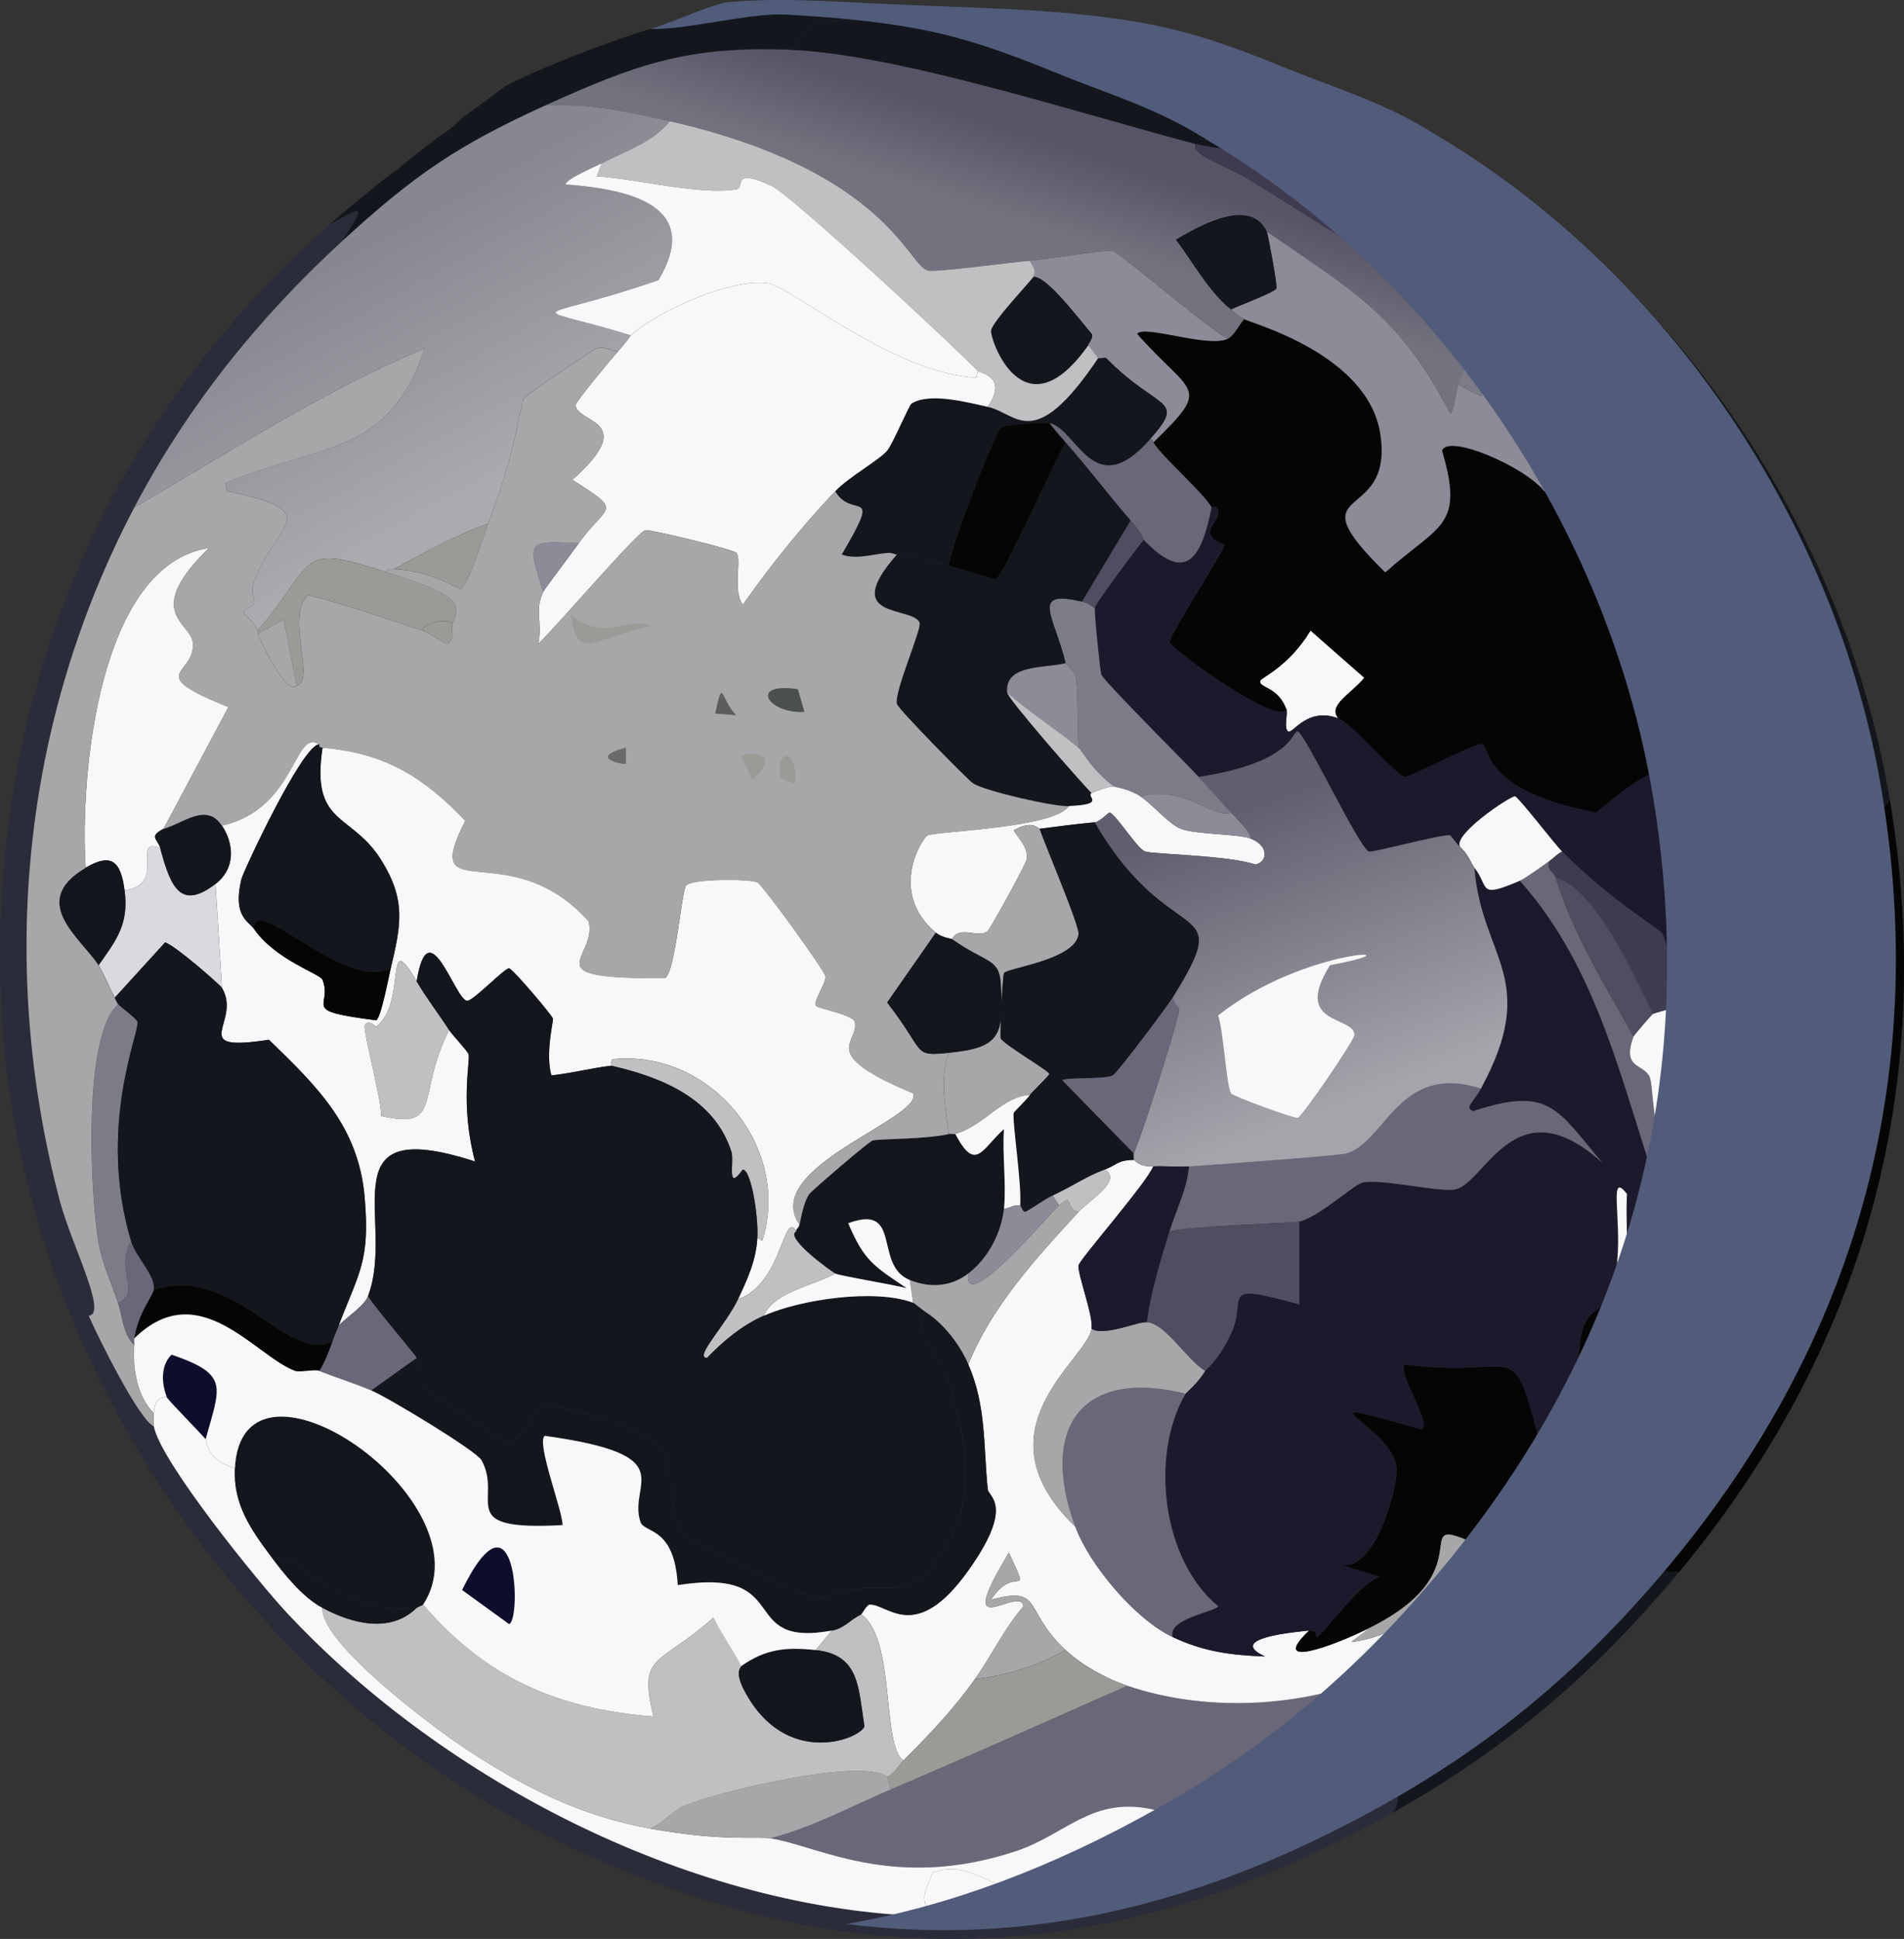 <?xml version="1.0" encoding="UTF-8"?>
<svg id="Calque_2" data-name="Calque 2" xmlns="http://www.w3.org/2000/svg" xmlns:xlink="http://www.w3.org/1999/xlink" viewBox="0 0 402.83 410.07"><rect x="0" y="0" width="402.83" height="410.07" fill="#333333" stroke="none"/>
  <defs>
    <style>
      .cls-1 {
        fill: #6a6779;
      }

      .cls-1, .cls-2, .cls-3, .cls-4, .cls-5, .cls-6, .cls-7, .cls-8, .cls-9, .cls-10, .cls-11, .cls-12, .cls-13, .cls-14, .cls-15, .cls-16, .cls-17, .cls-18, .cls-19, .cls-20, .cls-21, .cls-22 {
        stroke-width: 0px;
      }

      .cls-2 {
        fill: #7c7b88;
      }

      .cls-3 {
        fill: #3e3b51;
      }

      .cls-4 {
        fill: url(#Dégradé_sans_nom_66);
      }

      .cls-5 {
        fill: #060506;
      }

      .cls-6 {
        fill: #f8f7f9;
      }

      .cls-7 {
        fill: #dad9de;
      }

      .cls-8 {
        fill: #6a6a6c;
      }

      .cls-9 {
        fill: #a7a7aa;
      }

      .cls-10 {
        fill: #504d61;
      }

      .cls-11 {
        fill: #2b2c3a;
      }

      .cls-12 {
        fill: #8c8b97;
      }

      .cls-13 {
        fill: url(#Dégradé_sans_nom_65);
      }

      .cls-14 {
        fill: #13171d;
      }

      .cls-15 {
        fill: #0e0d2c;
      }

      .cls-16 {
        fill: url(#Dégradé_sans_nom_67);
      }

      .cls-17 {
        fill: #4a4f50;
      }

      .cls-18 {
        fill: #515c7a;
        mix-blend-mode: multiply;
      }

      .cls-19 {
        fill: #1d192d;
      }

      .cls-20 {
        fill: #5d5d5d;
      }

      .cls-21 {
        fill: #9a9b97;
      }

      .cls-22 {
        fill: #c0bfc2;
      }
    </style>
    <linearGradient id="Dégradé_sans_nom_67" data-name="Dégradé sans nom 67" x1="16312.45" y1="17226.34" x2="16306.82" y2="17244" gradientTransform="translate(16529.52 17273.53) rotate(-180)" gradientUnits="userSpaceOnUse">
      <stop offset="0" stop-color="#73737f"/>
      <stop offset="1" stop-color="#575466"/>
    </linearGradient>
    <linearGradient id="Dégradé_sans_nom_66" data-name="Dégradé sans nom 66" x1="16424.85" y1="17171.4" x2="16452.32" y2="17221.33" gradientTransform="translate(16529.52 17273.53) rotate(-180)" gradientUnits="userSpaceOnUse">
      <stop offset="0" stop-color="#aaaaaf"/>
      <stop offset="1" stop-color="#878790"/>
    </linearGradient>
    <linearGradient id="Dégradé_sans_nom_65" data-name="Dégradé sans nom 65" x1="16246.24" y1="17039.84" x2="16269.79" y2="17101.39" gradientTransform="translate(16529.52 17273.53) rotate(-180)" gradientUnits="userSpaceOnUse">
      <stop offset="0" stop-color="#a5a4ab"/>
      <stop offset="1" stop-color="#615f6f"/>
    </linearGradient>
    <symbol id="Lune_Gibbeuse_Décroissante" data-name="Lune Gibbeuse Décroissante" viewBox="0 0 402.83 410.07">
      <g id="lune_gibbeuse_decroissante" data-name="lune gibbeuse decroissante">
        <path class="cls-5" d="M354.52,320.83c.65-1.44,1.43-2.7,2.06-4.12.05-.12,1.01.65,2.06-1.72,2.69-6.09,4.36-13.14,6.87-19.22.49-1.19,2.73-1.89,2.75-2.06.05-.61-2.04-1.16-2.06-1.37-1.7-17.67.14-54.53,10.3-70.03-15.72-4.53-10.13-9.11-15.1-21.97-1.52-3.93-9.35-18.18-9.61-19.22-3.43-13.85,6.4-26.07-14.07-9.27-23.92-4.33-22.66-13.85-24.03-14.42-1.36-.56-15.12,6.98-16.48,6.87-1.74-.15-11.18-11.27-14.07-12.36-2.3-2.79,2.71-5.2,5.49-8.58l-11.33-9.95c-4.78,7.82-10.51,9.9-10.64,10.64-.25,1.45,3.76,1.17,5.49,5.84-.82,4.39-24.49-12.58-24.71-14.07-.19-1.27,10.38-17.44,11.67-20.6-6.14-2.19-1.2-4.71-1.37-6.87-.14-1.71-1.27-.86-1.37-1.03-1.94-3.3-9.96-10.14-12.36-13.73,12.51-12.19,8.28-9.76-3.43-23,1.53-2.01,15.15,3.09,19.22,1.03,1.3-.66,2.3-2.87,3.43-4.12,1.75.92,26.31,7.49,28.83,24.37,2.91,19.48-18.8,9.73,1.03,29.18,11.48-10.26,16.78-9.52,12.01-25.74,1.25-3.68,17.65,3.45,21.63,8.58,3.92.06-8.03-10.73,2.4-5.49,2.02,1.02,14,8.82,15.79,10.3,7.3,6.05,18.96,21.16,24.03,29.52,4.19,6.91,6.77,13.93,9.61,20.94.29.7,1.79-.02,2.06.69.05.13-1.32,1.03-.69,2.75.21.58,1.17.1,1.37.69,7.71,21.64,9.2,44.51,10.3,67.28,2.15-16.14,1.12-32.44-2.06-48.4l10.3-13.04c10.1,60.82-5.47,116.28-44.62,163.39q-3.09-.17-6.18-.34c4.19-2.55,3.88-7.78,5.49-11.33Z"/>
        <path class="cls-14" d="M105.17,19.52c-2.22,1.69-4.51,3.33-6.8,4.96-.31.26-.63.5-.94.75-1.46,1.5-3.04,2.73-4.86,3.82,0,0,.02,0,.03,0-2.45,1.94-4.91,3.85-7.36,5.76-.22.21-.45.4-.66.61-.43.41-.88.73-1.33.95-4.62,3.62-9.2,7.28-13.65,11.21,8.14-4.6,7.28-3.9,2.75,3.43,15.22-13.94,24.41-20.31,43.25-28.83,19.12-8.65,29.92-12.48,51.49-11.67,1.36-.53,4.81-5.33,5.15-5.49,3.44-1.62,40.63-.58,46.68.69,15.71,3.29,31.18,16.84,45.31,24.03l.34,2.75c20.86,5.45,35.5,16.33,51.49,30.21,26.24,22.77,42.63,41.03,56.98,72.77,6.42,14.21,13.44,31.45,16.48,46.68l10.3-13.04c-9.37-56.43-45.35-109.95-94.74-139.02.02,0,.04,0,.06-.01-.42-.24-.84-.47-1.24-.73-9.64-5.93-20.34-9.11-30.75-13.37-9.34-3.82-18.44-7.17-28.4-9.06-9.39-1.78-18.93-2.57-28.46-3.1-9.77-.54-19.55-.75-29.33-1.24-10.35-.51-20.78-1.25-31.13-.29-10.47.97-20.65,4.37-30.46,8.02-6.24,2.31-12.46,4.89-18.44,7.88-.59.44-1.17.88-1.76,1.33Z"/>
        <path class="cls-11" d="M.27,213.04c3.59.08,1.83,5.92,1.37,8.58,2.92,6.18,2.13,26.32,6.18,19.91,2.14,12.34,6.04,25.24,10.98,36.73,1.88,4.37,10.65,22,13.73,23.34,1.28,7.33,22.04,32.93,28.15,39.48,33.56,35.96,86.45,62.98,135.93,64.19,11.92.29,18.61-.32,30.21-2.06,20.35-3.06,38.86-10.48,56.98-19.91,3.58-1.86,7.53-3.44,10.98-5.49,1.2,1.95,1.25,3.18,0,5.49-56.27,31.53-109.68,35.8-169.23,9.61C55.29,362,4.05,290.13.27,213.04Z"/>
        <path class="cls-11" d="M18.81,278.26c-4.94-11.49-8.84-24.39-10.98-36.73-4.05,6.41-3.26-13.73-6.18-19.91.45-2.66,2.21-8.5-1.37-8.58C-2.88,148.86,21.45,90.09,69.61,47.59c8.14-4.6,7.28-3.9,2.75,3.43-17.65,16.17-32.8,35.07-43.94,56.29C4.61,152.7-.39,204.39,12.63,253.89c2.44,9.28,10.2,23.97,6.18,24.37Z"/>
        <path class="cls-14" d="M294.79,383.3c1.25-2.31,1.2-3.54,0-5.49,15.7-9.32,27.52-21.17,39.82-34.33,6.8-7.28,14.49-13.88,19.91-22.66-1.61,3.54-1.3,8.77-5.49,11.33q3.09.17,6.18.34c-17.58,21.15-36.42,37.36-60.41,50.8Z"/>
        <path class="cls-16" d="M268.02,48.97c-3.53-7.29-14.15-1.27-19.22,1.72,3.47,4.56,7.16,11.31,11.67,14.76,1.16.88,1.21,1.25,2.75,2.06-1.13,1.25-2.13,3.46-3.43,4.12-3.79-1.76-22.87-18.23-24.37-18.54-1.58-.33-13.6,1.75-17.51,2.06-4.12.33-19.98,2.51-21.63,2.06-4.27-1.17-8.85-21.12-54.58-31.58-9.29-2.12-16.28-3.68-26.09-3.43,19.12-8.65,29.92-12.48,51.49-11.67,22.66.85,61.39,13.51,85.82,19.91-.88,2.56,5.96,4.26,11.33,7.55,8.47,5.2,34.76,21.52,40.16,26.09,5.47,4.62,8.32,9.66,12.36,13.73l-1.03,2.06c-3.12-.62-3.6-9.42-7.21,1.37-.31.93-.89,6.1-1.72,6.18-10.79-20.81-20.45-25.76-38.79-38.45Z"/>
        <path class="cls-12" d="M263.21,67.5c-1.53-.81-1.59-1.18-2.75-2.06,1.51-.75,9.35-3.68,9.61-4.46.19-.58-1.79-11.47-2.06-12.01,18.34,12.69,28,17.63,38.79,38.45.83-.07,1.4-5.25,1.72-6.18,8.35,4.86,3.47,1.11,5.15,1.37,1.12.18,16.25,12.82,15.45,15.79-10.43-5.24,1.51,5.55-2.4,5.49-3.98-5.13-20.38-12.26-21.63-8.58,4.76,16.22-.53,15.49-12.01,25.74-19.83-19.45,1.88-9.7-1.03-29.18-2.52-16.88-27.09-23.45-28.83-24.37Z"/>
        <path class="cls-10" d="M344.91,108.69c-7.82-11-18.42-21.08-28.15-30.89-4.04-4.07-6.89-9.11-12.36-13.73,4.17-1.22,13.35,4.41,11.67-1.37,26.24,22.77,42.63,41.03,56.98,72.77-4.68-.51-.19,1.55-4.12,2.75-5.07-8.36-16.73-23.47-24.03-29.52Z"/>
        <path class="cls-12" d="M243.3,92.9c7.82-8.88,1.93-5.79-9.27-17.16-.2-.2-1.56.17-1.72,0-.12-.12-1.48-2.02-2.06-2.75-.15-.19,1.28-1.69.69-2.4-3.81-4.59-9.8-12.39-12.36-12.01.83-1.67-.05-1.99-.69-3.43,3.91-.31,15.92-2.39,17.51-2.06,1.5.31,20.58,16.78,24.37,18.54-4.07,2.06-17.69-3.04-19.22-1.03,11.72,13.23,15.94,10.8,3.43,23-.06-.09.15-.76-.69-.69Z"/>
        <path class="cls-1" d="M241.93,114.18c-.17-.18.35-.55-2.75-4.12-4.68-5.41-8.97-11.11-13.73-16.48-1.17-1.32-2.38-2.7-3.43-4.12,5.91,1.19,9.29,17.06,21.28,3.43.84-.07.63.59.69.69,2.4,3.59,10.42,10.43,12.36,13.73-2.16,10.95-5.51,16.23-14.42,6.87Z"/>
        <path class="cls-3" d="M368.93,138.21c3.93-1.2-.56-3.26,4.12-2.75,6.42,14.21,13.44,31.45,16.48,46.68,3.18,15.96,4.21,32.26,2.06,48.4-1.1-22.77-2.59-45.63-10.3-67.28-.21-.58-1.16-.1-1.37-.69-.63-1.72.74-2.61.69-2.75-.27-.7-1.77.02-2.06-.69-2.85-7.01-5.42-14.03-9.61-20.94Z"/>
        <path class="cls-6" d="M272.13,149.88c-1.73-4.67-5.75-4.39-5.49-5.84.13-.74,5.86-2.82,10.64-10.64l11.33,9.95c-2.79,3.39-7.79,5.79-5.49,8.58-6.72-2.51-9.68,3.54-10.64,2.75-.91-.75.05-3.75-.34-4.81Z"/>
        <path class="cls-3" d="M353.14,308.47c2.67-1.85,3.23,3.61,3.43,8.24-.63,1.42-1.41,2.68-2.06,4.12-5.42,8.78-13.11,15.38-19.91,22.66q-2.4-.51-4.81-1.03c7.74-9.04,20.75-22.61,23.34-33.98Z"/>
        <path class="cls-2" d="M329.12,98.39c.8-2.97-14.33-15.61-15.45-15.79-1.68-.26,3.2,3.48-5.15-1.37,3.61-10.79,4.09-1.99,7.21-1.37l1.03-2.06c9.73,9.81,20.33,19.89,28.15,30.89-1.79-1.48-13.77-9.28-15.79-10.3Z"/>
        <path class="cls-4" d="M28.42,107.32c11.14-21.23,26.29-40.13,43.94-56.29,15.22-13.94,24.41-20.31,43.25-28.83,9.81-.25,16.8,1.31,26.09,3.43-3.6,4.51-9.44,6.31-14.42,8.92-1.27.67-7.78,3.39-7.55,4.46,13.01,1,29.11,4.27,19.57,20.25-27,9.31-28.73,4.57-5.84,11.67-.16.15-.49,1.03-2.75,3.43-1.44-.19-2.94-1.15-4.46-.69-.9.27-14.99,9.82-15.45,10.64-.67,1.21-1.83,11.95-7.55,26.43-6.98,2.48-13.4,6.14-19.91,9.61-.32.17-1.43-.4-1.37.69-19.37-6.07-14.44-3.15-27.46,12.36-1.51-3.21-3.27-2.92-2.75-4.46.11-.32,1.94-.59,2.06-1.37.17-1.12-1.01-2.02,0-4.81,4.29-11.87,15.59-14.57-5.84-18.88l-.34-1.72c20.14-8.41,34.57-5.61,42.22-28.49-21.74,9.1-41.39,22-61.44,33.64Z"/>
        <path class="cls-14" d="M252.91,30.43c-24.42-6.4-63.15-19.06-85.82-19.91,1.36-.53,4.81-5.33,5.15-5.49,3.44-1.62,40.63-.58,46.68.69,15.71,3.29,31.18,16.84,45.31,24.03l.34,2.75c-3.79-.99-7.9-1.07-11.67-2.06Z"/>
        <path class="cls-3" d="M304.4,64.07c-5.4-4.56-31.69-20.89-40.16-26.09-5.36-3.29-12.21-5-11.33-7.55,3.77.99,7.88,1.07,11.67,2.06,20.86,5.45,35.5,16.33,51.49,30.21,1.68,5.78-7.5.16-11.67,1.37Z"/>
        <path class="cls-1" d="M162.98,388.79c8.93-2.31,16.98-6.72,25.4-10.3,16.8-7.14,33.41-14.61,50.12-21.97,17.58,5.97,39.14,4.54,55.95-3.43,13.72-6.5,34.03-24.83,39.48-39.13,5.64-.83,6.53.08,6.87,0,3.74-.91,8.64-11.6,12.36-13.73-.11,2.39,1.44,1.91,0,8.24-2.59,11.37-15.6,24.94-23.34,33.98q2.4.51,4.81,1.03c-12.3,13.16-24.12,25.01-39.82,34.33-3.46,2.05-7.4,3.63-10.98,5.49-5.09-.46-12.38,2.99-17.51,3.43-16.55,1.44-18.74-3.3-22.66-4.12-12.77-2.66-18.14,5.4-28.83,8.92-25.85,8.52-41.97-1.3-51.83-2.75Z"/>
        <path class="cls-6" d="M32.54,301.61c-.13-.72-.07-1.96,0-2.75.19-2.16.65-3.29,2.75-3.43.27.67,7.03,7.49,8.24,8.92.3.36-.13,4.28,6.18,6.18-.38,7.61,3.36,12.88,7.55,18.54,2.86,3.86,6.72,8.7,10.98,10.98-.54,7.26,22.85,24.87,29.86,29.52,12.53,8.3,24.59,14.48,39.48,17.16,15.33,2.77,22.35,1.61,25.4,2.06,9.87,1.45,25.98,11.26,51.83,2.75,10.7-3.52,16.06-11.59,28.83-8.92,3.92.82,6.11,5.56,22.66,4.12,5.13-.45,12.42-3.9,17.51-3.43-18.13,9.42-36.64,16.85-56.98,19.91-1.06-5.66-12.62-3.95-13.39-4.12-5.99-1.3-9.4-5.41-16.13-3.09-1.6,4.6-2.58,4.54-.69,9.27-49.48-1.21-102.38-28.23-135.93-64.19-6.1-6.54-26.87-32.15-28.15-39.48Z"/>
        <path class="cls-6" d="M196.62,405.27c-1.89-4.72-.92-4.67.69-9.27,6.73-2.32,10.14,1.79,16.13,3.09.76.17,12.33-1.54,13.39,4.12-11.6,1.74-18.29,2.35-30.21,2.06Z"/>
        <path class="cls-6" d="M182.2,341.42c.12-.06,1.17-2,1.72-2.06,3.73-.4,9.65,8.62,20.94-7.21,9.84-13.8,4.28-15.56,4.12-17.16-.95-9.29-.29-17.66-4.12-26.43,5.08-12.45,14.35-22.47,23.34-32.27,2.23-2.43,9.46-6.65,5.49-8.92,2.68-1.01,2.73-2.01,6.18-2.06.22,0,.98,1.51,4.12,1.37-1.36,3.51-15.57,19.65-15.79,20.94-.29,1.71,3.17,10.71,2.75,13.39-1.06,6.68-24.78,21.35-3.43,41.88,3.01,8.14,12.72,19.63,20.6,23.34,6.65,3.13,12.29,3.83,19.57,4.12-8.41-3.86,6.1-5.15,9.27-5.49-8.69,8.29,4.97,3.36,13.04-.69q-2.06,1.54-4.12,3.09c12.12-1.31,20.69-11.39,28.83-19.57,6.76-6.79,18.94-18.81,21.28-28.15,1.79,2.87-.69,10.82-2.06,14.42-5.44,14.3-25.76,32.63-39.48,39.13-16.81,7.97-38.37,9.4-55.95,3.43-4.52-1.54-9.45-4.23-13.04-7.55-9.1-8.42-4.65-13.68-15.79-10.64,5.16-7.94,8.7.7,3.78-9.95-12.37,20.33,2.4,6.57,3.09,11.33-4.07,4.68-6.74,10.43-10.3,15.45-4.43,6.24-9.69,11.77-15.1,17.16-4.67-3.05-1.57-25.68-8.92-30.89Z"/>
        <path class="cls-19" d="M248.11,346.23c-1.29-3.89,9.31-5.45,9.61-6.52-11.92-9.82-14.48-32.1-6.87-44.97.16-.27,2.57-2.21,4.12-4.81.25-.41,2.79-2.1,5.49-7.9,3.63-7.78-3.18-11.02,14.42-6.18v-17.51c4.07-.87,11.56-7.84,13.39-8.24,4.18-.9,16.86,2.29,19.91,1.37,6.27-1.89,12.71-22.08,30.89-5.49-9.82-11.61-11.19-16.27-27.46-10.98-1.77-1-.08-1.5,1.72-4.81,12.66-23.29.06-27.71-1.37-46.68,3.27,4.09.55,6.65,9.61,2.75,17.19,19.25,21.9,44.73,30.21,68.31,1.26-4.28.68-9.01.69-13.39,0-11.03-4.44-14.72,6.52-10.3,7.68-10.46,4.05-17.81-4.46-17.85,2.33-.36-2.33-14.74-2.75-15.45-.85-1.44-10.37-6.58-21.28-17.51-1.58-1.58-9.21-11.5-9.95-11.67-.82-.18-14.31,8.74-11.33,10.98-1.31-1.27-2.21-2.7-2.4-2.75-1.44-.36-16.32,3.68-17.16,3.43-2.02-.58-13.63-25.25-15.1-25.4-1.19-.12-.88,6.6-20.94,9.61-2.73-2.92-20.07-20.23-20.6-21.63-.25-.66-1.53-13.22-1.37-14.07.24-1.26,8.37-11.94,10.3-14.42,8.91,9.36,12.26,4.09,14.42-6.87.1.17,1.23-.68,1.37,1.03.18,2.15-4.77,4.68,1.37,6.87-1.29,3.15-11.86,19.32-11.67,20.6.22,1.49,23.9,18.47,24.71,14.07.39,1.06-.56,4.06.34,4.81.96.79,3.93-5.26,10.64-2.75,2.9,1.08,12.33,12.21,14.07,12.36,1.35.12,15.12-7.42,16.48-6.87,1.37.56.11,10.09,24.03,14.42,20.47-16.8,10.64-4.58,14.07,9.27.26,1.04,8.09,15.29,9.61,19.22,4.97,12.86-.62,17.44,15.1,21.97-10.16,15.49-12,52.36-10.3,70.03.02.21,2.11.76,2.06,1.37-.01.17-2.26.87-2.75,2.06-2.5,6.08-4.17,13.13-6.87,19.22-1.05,2.37-2.01,1.59-2.06,1.72-.2-4.63-.76-10.09-3.43-8.24,1.44-6.33-.11-5.84,0-8.24.32-7.18,1.52-12.07,1.37-12.7-.19-.84-1.89-1.02-2.06-1.37-2.71-5.83-1.21-2.31-2.75-3.78-2.2-2.1-3.3-5.44-7.55-4.12-1.33-1.91.28-.82.69-2.06,2.43-7.48.92-16.03,1.37-23.69-3.92-5.04-1.17,4.84-2.06,14.07-1.27,13.13-4.11,7.71-6.87,13.39-2.46,5.06,1.23,9.78-9.95,23.69-5.6-21.78-4.32-11.86-28.15-15.1-1.93,1.26,6.21,13.21,3.43,13.73-29-8.28-5.28-.76-5.15,8.58.06,4.45-4.87,22.48-12.36,19.91l8.92,2.75c-3.5.19-12.48,12.51-13.39,12.7-.45.09.22-1.58-1.72-1.37-3.17.35-17.68,1.63-9.27,5.49-7.28-.29-12.92-.98-19.57-4.12Z"/>
        <path class="cls-5" d="M276.94,344.86c1.94-.21,1.26,1.47,1.72,1.37.9-.19,9.89-12.51,13.39-12.7l-8.92-2.75c7.49,2.57,12.42-15.46,12.36-19.91-.13-9.34-23.85-16.86,5.15-8.58,2.77-.52-5.36-12.47-3.43-13.73,23.83,3.24,22.54-6.68,28.15,15.1,11.19-13.91,7.5-18.62,9.95-23.69,2.76-5.68,5.6-.25,6.87-13.39l.69,9.61c-.4,1.24-2.02.15-.69,2.06-9.24,3.1-4.95,11.51-5.49,17.16-.12,1.25-.39,2.92-.69,4.12-2.34,9.34-14.52,21.36-21.28,28.15-19.51-9.25,1.08,3.55-24.71,16.48-8.07,4.04-21.73,8.98-13.04.69Z"/>
        <path class="cls-1" d="M247.42,260.41c1.4-4.53,3.72-8.91,4.12-13.73,4.83-.32,31.69-2.3,33.3-2.75,8.41-2.35,11.1-19.32,28.49-13.73-1.8,3.31-3.48,3.81-1.72,4.81,16.27-5.28,17.64-.63,27.46,10.98-18.18-16.59-24.62,3.61-30.89,5.49-3.05.92-15.73-2.28-19.91-1.37-1.82.39-9.32,7.37-13.39,8.24-1.35.29-21.64.85-27.46,2.06Z"/>
        <path class="cls-1" d="M227.51,322.89c-7.61-20.58,1.03-33.67,23.34-28.15-7.61,12.87-5.05,35.15,6.87,44.97-.3,1.07-10.9,2.64-9.61,6.52-7.88-3.71-17.59-15.2-20.6-23.34Z"/>
        <path class="cls-10" d="M242.61,279.64c.9-6.51,2.87-12.97,4.81-19.22,5.83-1.21,26.11-1.77,27.46-2.06v17.51c-17.59-4.84-10.78-1.6-14.42,6.18-2.71,5.8-5.25,7.48-5.49,7.9-3.92-2.34-8.32-10.01-12.36-10.3Z"/>
        <path class="cls-2" d="M241.24,168.42c-2.54-1.62-5.25-1.89-5.49-2.06-4.58-3.32-6.86-7.65-7.55-8.24-.22-3.87-.06-12.56-.69-15.45-.03-.15-2.02-2.25-2.06-2.4-2.34-9.91-7.73-15.68,3.43-13.04,1.46.34,1.58.61,2.75,1.37-.16.86,1.12,13.41,1.37,14.07.53,1.4,17.87,18.7,20.6,21.63,2.32,2.48,4.61,5.02,6.87,7.55-3.71,1.47-9.61-5.87-19.22-3.43Z"/>
        <path class="cls-9" d="M230.94,281.01c2.57,1.73,9.64-1.52,11.67-1.37,4.04.28,8.43,7.95,12.36,10.3-1.55,2.59-3.96,4.53-4.12,4.81-22.31-5.53-30.95,7.57-23.34,28.15-21.35-20.53,2.37-35.2,3.43-41.88Z"/>
        <path class="cls-1" d="M321.56,186.27c1.13-.48,4.72-3.06,6.18-4.12-.52,1.93,1.01,2.27,1.37,3.43,3.76,12.16,10.36,22.52,16.48,33.64-2.54,6.93,2.1,5.62,3.43,8.58.77,1.71.56,12.85,3.43,13.39,0,4.38.57,9.11-.69,13.39-8.31-23.57-13.02-49.06-30.21-68.31Z"/>
        <path class="cls-6" d="M345.59,219.22c.11-.3,3.84-4.65,4.12-4.81.22-.12,4.56-1.37,4.81-1.37,8.51.04,12.14,7.39,4.46,17.85-10.96-4.42-6.51-.74-6.52,10.3-2.87-.53-2.66-11.68-3.43-13.39-1.34-2.96-5.97-1.65-3.43-8.58Z"/>
        <path class="cls-3" d="M349.71,214.42c-4.01-8.3-12.15-26.45-20.6-28.83-.36-1.16-1.89-1.51-1.37-3.43.89-.65,1.73-1.6,2.75-2.06,10.91,10.93,20.43,16.06,21.28,17.51.42.71,5.08,15.09,2.75,15.45-.25,0-4.59,1.25-4.81,1.37Z"/>
        <path class="cls-6" d="M311.95,183.52c-.66-.83-1.15-2.58-2.75-4.12-2.99-2.24,10.51-11.17,11.33-10.98.75.17,8.37,10.09,9.95,11.67-1.02.46-1.86,1.41-2.75,2.06-1.46,1.06-5.05,3.63-6.18,4.12-9.06,3.9-6.34,1.34-9.61-2.75Z"/>
        <path class="cls-6" d="M336.67,295.43c.54-5.66-3.75-14.06,5.49-17.16,4.25-1.32,5.35,2.02,7.55,4.12,2.2,3.09,1.5,9.69-1.72,11.67-.49.3-1.24-4.11-3.09,2.75-7.85-7.3-3.63-.58-8.24-1.37Z"/>
        <path class="cls-14" d="M340.79,313.96c2.88-4.94,2.95-12.81,4.12-17.16,1.84-6.85,2.6-2.44,3.09-2.75,3.22-1.98,3.91-8.58,1.72-11.67,1.54,1.47.04-2.05,2.75,3.78.17.36,1.87.53,2.06,1.37.14.63-1.05,5.52-1.37,12.7-3.72,2.13-8.62,12.82-12.36,13.73Z"/>
        <path class="cls-10" d="M228.88,127.23l10.3-17.16c3.09,3.57,2.58,3.94,2.75,4.12-1.93,2.48-10.06,13.16-10.3,14.42-1.16-.77-1.29-1.03-2.75-1.37Z"/>
        <path class="cls-6" d="M342.16,266.59c.89-9.24-1.86-19.12,2.06-14.07-.45,7.66,1.05,16.21-1.37,23.69l-.69-9.61Z"/>
        <path class="cls-14" d="M268.02,48.97c.27.55,2.25,11.43,2.06,12.01-.26.79-8.11,3.71-9.61,4.46-4.51-3.45-8.21-10.2-11.67-14.76,5.07-2.99,15.69-9.01,19.22-1.72Z"/>
        <path class="cls-14" d="M218.59,58.58c2.55-.37,8.55,7.42,12.36,12.01.59.71-.83,2.22-.69,2.4-13.63,19.31-20.84-1.1-20.6-3.09.23-1.91,8.61-10.68,8.92-11.33Z"/>
        <path class="cls-14" d="M226.14,170.48c-3.29.13-17.68-3.17-20.25-4.81-.98-.62-15.86-15.69-16.13-16.82-.61-2.51,5.3-15.91,4.81-17.16-1.42-3.61-17.09-.5-4.81-14.42l-1.37-.34c4.23.07,7.47,1.7,12.36,2.75,1.66.35,9.46,2.88,9.95,2.75,1.57-.43,12.66-25.5,14.76-28.83,4.76,5.37,9.05,11.07,13.73,16.48l-10.3,17.16c-11.16-2.63-5.77,3.13-3.43,13.04-4.35,1.09-12.9.16-12.36,6.18.13,1.38,15.41,18.79,17.85,21.28-1.14.82,3.19,2.43-4.81,2.75Z"/>
        <path class="cls-14" d="M188.38,116.93c-2.94-.05-6.83,1.59-10.3.34,8.77-14.91,2.31-7.15-1.37-13.39,2.87-3.03,9.32-6.57,10.98-8.58,1.2-1.45,4.6-9.61,5.15-9.95,3.9-2.47,12.2-.15,16.13.69,6.2,1.32,9.62,10.07,23.34-10.3.16.17,1.52-.2,1.72,0,11.2,11.37,17.09,8.28,9.27,17.16-12,13.63-15.38-2.24-21.28-3.43-.51-.1-9.24.17-10.3,1.03-1.21.99-10.68,25.35-10.98,29.18-4.89-1.04-8.13-2.68-12.36-2.75Z"/>
        <path class="cls-5" d="M200.74,119.68c.3-3.82,9.78-28.19,10.98-29.18,1.05-.86,9.79-1.13,10.3-1.03,1.05,1.42,2.26,2.8,3.43,4.12-2.1,3.34-13.19,28.4-14.76,28.83-.5.14-8.29-2.39-9.95-2.75Z"/>
        <path class="cls-6" d="M114.92,125.17c.26-.58,6.11-8.25,7.55-10.3,5.95-8.43,9.73-6.31-1.37-13.39,14.33-12.78.91-11.86.69-15.79-.04-.72,7.85-10.18,8.92-11.33,2.25-2.41,2.58-3.28,2.75-3.43,5.75-5.21,21.59-12.29,29.18-10.98,4.86.84,26.89,19.24,43.94,19.91l.34-1.37c.34.35,6.49,1.12,2.06,7.55-3.93-.84-12.23-3.16-16.13-.69-.54.35-3.95,8.51-5.15,9.95-1.67,2.01-8.12,5.55-10.98,8.58-7.15,7.56-13.58,15.53-19.57,24.03-2.25-3.2-.13-9.5-1.37-10.98-.64-.76-18.25-4.99-19.22-4.81-1.62.3-19.54,21.18-22.66,24.03.94-5.07-.92-6.69,1.03-10.98Z"/>
        <path class="cls-22" d="M208.97,86.04c4.43-6.43-1.72-7.2-2.06-7.55-5.24-5.45-39.48-37.19-43.59-39.13-8.7-4.11-5.57.35-7.55.69-7.57,1.29-21.28-2.27-29.52-2.75l1.03-2.75c4.97-2.61,10.82-4.41,14.42-8.92,45.73,10.46,50.31,30.41,54.58,31.58,1.64.45,17.5-1.73,21.63-2.06.63,1.45,1.51,1.76.69,3.43-.32.65-8.69,9.42-8.92,11.33-.24,1.99,6.96,22.4,20.6,3.09.57.72,1.94,2.62,2.06,2.75-13.72,20.36-17.14,11.62-23.34,10.3Z"/>
        <path class="cls-6" d="M133.46,70.93c-22.89-7.1-21.16-2.36,5.84-11.67,9.55-15.98-6.56-19.25-19.57-20.25-.23-1.07,6.29-3.8,7.55-4.46l-1.03,2.75c8.24.48,21.95,4.04,29.52,2.75,1.98-.34-1.15-4.8,7.55-.69,4.12,1.94,38.35,33.68,43.59,39.13l-.34,1.37c-17.05-.67-39.07-19.07-43.94-19.91-7.59-1.31-23.43,5.77-29.18,10.98Z"/>
        <path class="cls-21" d="M62.74,145.08l-2.75-14.07-5.49,3.09c-.09-.19.09-.5,0-.69,13.02-15.51,8.09-18.43,27.46-12.36,17.34,5.43,14.89,7.23,13.73,10.98-.41-1.4-6.57-.42-6.18,1.37-8.09-2.62-16.1-5.54-24.37-7.55-4.74,4.54,1.71,18.06-2.4,19.22Z"/>
        <path class="cls-21" d="M83.34,120.36c6.51-3.47,12.92-7.13,19.91-9.61-.81,2.04-4.27,13.47-5.84,13.73-.73.12-5.58-3.66-14.07-4.12Z"/>
        <path class="cls-6" d="M71.67,280.32c4.4-11.47,6.64-13.65,5.49-27.12-1.27-14.88-10.02-23.41-20.25-33.3-17.75,2.71-5.6-3.68-9.95-10.98l-1.37-21.97c4.1-3.1,4.1-8.18,1.37-12.36,15.81-3.54,15.16-20.74,20.6-17.16-3.42-.26-16.08,26.85-16.48,28.49-1.9,7.93,1.49,8.84,2.75,10.64,4.51,6.45,13.95,9.42,14.42,10.64,2.24,5.9-5.14,6.47,11.33,8.58,1.01-.34,2.71-9.39,3.09-10.98,2.21-9.23,3.27-14.53-2.06-23-6.31-10.03-14.89-7.12-12.36-23.69,13.1,1.1,21.25,6.1,30.21,15.45-9.82,19.32,9.23,2.44,26.09,21.28,1.97,7.95-12.46,12.2,16.13,12.01,2.14-.89,3.51-18.33,4.46-19.57,1.17-1.5,13.51-1.45,15.1-.69,1.11.53,14.27,18.69,14.42,19.91.16,1.33-2.57,5.15-2.06,6.18.26.52,7.83,1.88,8.24,3.43,1.16,4.43-8.37,6.5,12.36,15.1,2.2,5.37-32.49,15.7-24.03,27.8-.14.68-.7.78-.69,1.37-2.8-4.6-2.87,11.08-12.36,14.42,2.01-4.23,3.85-8.23,4.12-13.04l1.03.69c6.23-19.64-10.81-40.53-31.58-38.45-.57.06-.27,1.36-.34,1.37-4.25.51-8.44,1.61-12.7,2.06-1.29-4.77.46-11.42.34-12.01-.14-.69-8.56-10.58-9.27-10.64-.98-.08-7.7,7.05-8.92,6.87-2.61-.38-8.15-19.65-10.64-4.12-7.06-11.97-1.91,4.57-8.58,9.61-.1.07-1.61-1.64-2.4-.34-.51.83,3.76,16.62,3.43,19.22,13.24,3.06,7.35-4.38,14.42-18.19.68,1.06,3.96,4.49,4.12,5.15.36,1.54-1.84,10.68,1.37,22.66-31.73-10.3-16.65,12.64-22.66,28.49-.78,2.06-4.62,4.54-6.18,6.18Z"/>
        <path class="cls-6" d="M18.12,183.52c-1.27-19.5,2.75-64.1,26.09-67.62-14.06,13.68-3.91,15.71-3.43,19.91.81,7.16-10.89,6.25,7.55,13.73l-13.73,25.74c-3.26,1.68-1.19,2.17-.69,4.12-6.31-2.65,1.63,7.73-7.55,8.92-.82-6.32-2.88-7.96-8.24-4.81Z"/>
        <path class="cls-14" d="M176.71,269.34c-.61-.26-10.89-7.62-8.24-8.92-.01-.59.55-.69.69-1.37.39-1.94.95-4.92,2.06-6.52.5-.72,12.55-11.06,13.39-11.33,1.18-.38,11.21-.23,16.13-1.37.4-.09,1,.1,1.37,0,4.32,8.19,5.55,3.24,10.3-1.03-.39,5.3.53,11.72,0,16.82-.52,4.95-3.2,10.39-7.55,13.73-3.66,2.81-8.04,3.1-12.36,1.37-7.78-3.12-1.46-16.27-13.04-12.01,3.38,7.97,5.42,9.07,12.36,13.73-3.3-.83-13.85-2.55-15.1-3.09Z"/>
        <path class="cls-6" d="M197.99,197.25c-10.22-8.59-2.79-20.15-1.72-20.6,2.07-.87,26.88-1.54,29.86-6.18,8-.32,3.66-1.93,4.81-2.75.2-.15,4.03-1.62,4.81-1.37.24.17,2.95.43,5.49,2.06,2.51,1.61,6.1,5.91,8.58,6.87,3.23,1.24,12.21,1.07,14.76,2.06,3.95,1.52,3.65,4.95,1.03,5.49-5.74-1.96-21.73-2.17-23.34-2.75-1.72-.61-6.31-8.11-7.55-8.24-.18-.02-2.06,1.97-3.09,2.06-4,.35-7.71.88-11.67,1.37-.27.03-1.48-2.02-5.49.34,1.15,1.95,3.13,3.6,2.75,6.18-.13.85-7.6,14.53-8.24,15.1-1.93,1.75-5.93-1.37-7.55,1.72-.15-.11-2.16-.31-3.43-1.37Z"/>
        <path class="cls-9" d="M200.74,239.82c-.79-5.55-1.85-12.35,0-17.16,10.74-1.05,11.79-3.55,10.98-14.76-.38-5.29-3.12-4.18-10.3-9.27,1.62-3.08,5.62.04,7.55-1.72.64-.58,8.11-14.25,8.24-15.1.38-2.58-1.6-4.23-2.75-6.18,4.02-2.36,5.22-.31,5.49-.34,1.32,3.81,8.47,20.51,8.24,22.31-.69,5.47-15.31,7.14-15.79,8.24-.28.63-.87,13.07-.69,13.73.3,1.11,10.24,6.92,10.3,7.55.03.33-3.75,3.91-4.12,4.46-5.84.28-9.82,6.59-15.79,8.24-.37.1-.97-.09-1.37,0Z"/>
        <path class="cls-7" d="M20.87,204.12c3.82-5.4,6.41-8.7,5.49-15.79,9.18-1.19,1.24-11.57,7.55-8.92,2.32,8.93,4.63,12.88,11.67,7.55l1.37,21.97c-.4-.66-9.78-8.91-12.01-9.61l-10.64,11.67c-.59-.97-2.68-5.73-3.43-6.87Z"/>
        <path class="cls-14" d="M18.12,183.52c5.36-3.15,7.42-1.51,8.24,4.81.92,7.09-1.68,10.39-5.49,15.79-3.91-5.88-14.86-13.47-2.75-20.6Z"/>
        <path class="cls-14" d="M33.91,179.4c-.51-1.95-2.58-2.44.69-4.12,4.41-1.32,9.14-5.61,12.36-.69,2.73,4.17,2.73,9.25-1.37,12.36-7.04,5.33-9.35,1.38-11.67-7.55Z"/>
        <path class="cls-2" d="M24.99,212.36c.14.24,4.01,3.13,4.12,3.78.38,2.32-8.56,22.28-1.37,46.34-3.58,6.15,2.38,10.74-2.75,13.04-1.31-4.03-3.42-8.51-4.12-12.7-1.8-10.73-3.33-43.94,4.12-50.46Z"/>
        <path class="cls-1" d="M24.99,275.52c5.13-2.3-.83-6.89,2.75-13.04,1.02,3.41,5.28,7.38,4.81,10.3-.24,1.49-3.15,4.55-4.12,10.3-.07.44.04.92,0,1.37-2.43-2.44-2.47-5.94-3.43-8.92Z"/>
        <path class="cls-9" d="M54.51,134.09l5.49-3.09,2.75,14.07c-2.24,1.62-6.48-7.15-8.24-10.98Z"/>
        <path class="cls-12" d="M122.47,114.87c-1.44,2.04-7.29,9.72-7.55,10.3-3.37-10.79-3.6-10.96,7.55-10.3Z"/>
        <path class="cls-9" d="M18.81,278.26c4.02-.4-3.74-15.09-6.18-24.37C-.39,204.39,4.61,152.7,28.42,107.32c20.06-11.64,39.71-24.54,61.44-33.64-7.65,22.88-22.09,20.08-42.22,28.49l.34,1.72c21.43,4.31,10.13,7.01,5.84,18.88-1.01,2.78.17,3.69,0,4.81-.12.78-1.95,1.06-2.06,1.37-.52,1.55,1.24,1.26,2.75,4.46.09.19-.09.5,0,.69,1.76,3.84,5.99,12.6,8.24,10.98,4.12-1.16-2.34-14.68,2.4-19.22,8.27,2.02,16.28,4.93,24.37,7.55,1.65.53,4.66,2.92,5.15,2.75,1.78-1.11.67-2.97,1.03-4.12,1.16-3.76,3.61-5.55-13.73-10.98-.05-1.08,1.06-.52,1.37-.69,8.5.46,13.34,4.24,14.07,4.12,1.57-.26,5.03-11.69,5.84-13.73,5.72-14.49,6.88-25.22,7.55-26.43.45-.82,14.55-10.37,15.45-10.64,1.53-.46,3.02.5,4.46.69-1.08,1.15-8.97,10.61-8.92,11.33.23,3.93,13.64,3.01-.69,15.79,11.1,7.07,7.32,4.95,1.37,13.39-11.15-.66-10.92-.5-7.55,10.3-1.95,4.29-.09,5.91-1.03,10.98,3.11-2.84,21.03-23.72,22.66-24.03.97-.18,18.59,4.05,19.22,4.81,1.24,1.48-.87,7.78,1.37,10.98,5.98-8.5,12.42-16.47,19.57-24.03,3.68,6.24,10.14-1.53,1.37,13.39,3.47,1.24,7.36-.39,10.3-.34l1.37.34c-12.29,13.92,3.39,10.8,4.81,14.42.49,1.25-5.42,14.65-4.81,17.16.28,1.13,15.15,16.19,16.13,16.82,2.57,1.63,16.96,4.94,20.25,4.81-2.98,4.64-27.79,5.31-29.86,6.18-1.08.45-8.5,12,1.72,20.6l-10.3,14.76c8.36,10.74,5.23,11.41,13.04,10.64-1.85,4.82-.79,11.61,0,17.16-4.93,1.14-14.95.99-16.13,1.37-.83.27-12.89,10.61-13.39,11.33-1.11,1.6-1.67,4.58-2.06,6.52-8.46-12.1,26.22-22.43,24.03-27.8-20.73-8.61-11.2-10.67-12.36-15.1-.41-1.55-7.98-2.91-8.24-3.43-.52-1.02,2.22-4.85,2.06-6.18-.15-1.22-13.31-19.38-14.42-19.91-1.6-.76-13.94-.81-15.1.69-.96,1.23-2.33,18.68-4.46,19.57-28.6.19-14.16-4.06-16.13-12.01-16.85-18.84-35.91-1.96-26.09-21.28-8.96-9.35-17.11-14.35-30.21-15.45-.52-.04-.76-.1-.69-.69-5.43-3.58-4.79,13.63-20.6,17.16-3.22-4.93-7.95-.63-12.36.69l13.73-25.74c-18.44-7.48-6.74-6.57-7.55-13.73-.48-4.2-10.63-6.23,3.43-19.91-23.34,3.52-27.36,48.12-26.09,67.62-12.11,7.13-1.16,14.72,2.75,20.6.75,1.13,2.84,5.9,3.43,6.87.05.08.21.56.69,1.37-7.45,6.52-5.92,39.73-4.12,50.46.7,4.19,2.81,8.67,4.12,12.7.97,2.99,1,6.48,3.43,8.92-.41,4.98.71,11.16,4.12,14.42-.07.79-.13,2.03,0,2.75-3.08-1.34-11.85-18.97-13.73-23.34Z"/>
        <path class="cls-21" d="M124.87,136.15c-3.39,0-3.54-3.04-4.12-6.18,6.61,5.86,12.22.38,16.82,2.4-2.98.56-12.04,3.78-12.7,3.78Z"/>
        <path class="cls-17" d="M170.19,150.57c-7.79.44-11.88-6.4-1.37-4.81l1.37,4.81Z"/>
        <path class="cls-21" d="M89.52,133.41c-.39-1.79,5.77-2.77,6.18-1.37-.36,1.15.75,3.01-1.03,4.12-.49.17-3.5-2.21-5.15-2.75Z"/>
        <path class="cls-21" d="M159.2,164.99l-2.4-5.15c.23-.51,9.49-1.69,2.4,5.15Z"/>
        <path class="cls-21" d="M168.13,165.67l-3.09-1.03c-.89-7.19,4.04-5.75,3.09,1.03Z"/>
        <path class="cls-20" d="M155.77,151.26l-4.46-.34c1.73-8.14,1.11-2.95,4.46.34Z"/>
        <path class="cls-8" d="M132.43,161.55c-.37.3-8.38-1.3,0-3.43v3.43Z"/>
        <path class="cls-21" d="M187.69,375.75c1.61-.63,2.32-2.33,3.43-3.43,5.42-5.39,10.67-10.93,15.1-17.16,6.76-.83,13.31-2.81,19.22-6.18,3.59,3.32,8.52,6.02,13.04,7.55-16.7,7.36-33.31,14.83-50.12,21.97l-.69-2.75Z"/>
        <path class="cls-9" d="M137.58,386.73c2.64-1.11,4.63-3.68,7.21-4.81,6.56-2.86,37.25-10.29,42.91-6.18l.69,2.75c-8.42,3.58-16.47,7.98-25.4,10.3-3.05-.45-10.07.71-25.4-2.06Z"/>
        <path class="cls-12" d="M333.92,313.96c1.37-3.6,3.85-11.55,2.06-14.42.3-1.2.57-2.87.69-4.12,4.61.79.38-5.93,8.24,1.37-1.17,4.35-1.24,12.22-4.12,17.16-.33.08-1.22-.83-6.87,0Z"/>
        <path class="cls-22" d="M68.24,340.05c6.4,3.43,14.39,5.4,19.91,0,.12-.12,1.33-.62,1.37-.69,13.48,15.64,28.5,22.01,48.74,23.69-3.19-13.59.81-10.36,12.7-20.94,1.66,3.54,4.13,6.81,5.84,10.3.11.23-1.54.92.69,5.15,8.68,16.49,24.51,10.22,25.4,7.55-1.31-8.12-.95-15.14-10.3-16.13l3.43-4.12c2.62-.48,3.65-2.17,6.18-3.43,7.35,5.22,4.26,27.84,8.92,30.89-1.11,1.11-1.82,2.81-3.43,3.43-5.66-4.11-36.35,3.32-42.91,6.18-2.58,1.12-4.57,3.7-7.21,4.81-14.89-2.69-26.94-8.86-39.48-17.16-7.02-4.65-30.4-22.26-29.86-29.52Z"/>
        <path class="cls-15" d="M35.28,295.43c-1.13-2.85-1.3-6.75,1.03-8.92,12.31,4.2,10.26,6.69,7.21,17.85-1.2-1.44-7.97-8.25-8.24-8.92Z"/>
        <path class="cls-14" d="M197.99,197.25c1.27,1.07,3.28,1.27,3.43,1.37,7.18,5.09,9.92,3.98,10.3,9.27.8,11.21-.25,13.71-10.98,14.76-7.82.76-4.69.1-13.04-10.64l10.3-14.76Z"/>
        <path class="cls-14" d="M215.84,254.92c.36-4.51-1.74-18.05-1.37-19.57.06-.25,2.78-2.81,3.43-3.78.37-.55,4.15-4.13,4.12-4.46-.06-.64-10-6.44-10.3-7.55-.18-.66.41-13.1.69-13.73.48-1.09,15.1-2.77,15.79-8.24.23-1.8-6.92-18.5-8.24-22.31,3.96-.49,7.67-1.02,11.67-1.37,16.12,27.84,30.2,15.08,16.48,37.07-1.18,1.9-11.76,16.03-12.7,16.48-1.84.88-10.1.32-10.64,1.03l15.1,15.45c-.1.23.05.88,0,1.37-3.44.05-3.5,1.05-6.18,2.06-4,1.51-7.21,3.77-10.98,5.49-1.84.84-5.11,3.29-5.84,3.43-.41.08-.94-1.37-1.03-1.37Z"/>
        <path class="cls-13" d="M251.54,246.68c-2.5.16-5.05-.11-7.55,0-3.14.14-3.9-1.38-4.12-1.37.05-.49-.1-1.14,0-1.37,2.04-4.74,9.44-28.03,9.61-30.55,0-.14-1.44-1.67-1.37-2.4,13.72-21.99-.35-9.23-16.48-37.07,1.03-.09,2.9-2.08,3.09-2.06,1.24.13,5.83,7.63,7.55,8.24,1.61.57,17.61.79,23.34,2.75,2.62-.54,2.92-3.97-1.03-5.49.06-1.32-2.19-3.33-4.12-5.49-2.26-2.54-4.55-5.07-6.87-7.55,20.06-3.02,19.75-9.73,20.94-9.61,1.47.15,13.08,24.82,15.1,25.4.84.24,15.72-3.79,17.16-3.43.19.05,1.09,1.48,2.4,2.75,1.6,1.54,2.08,3.29,2.75,4.12,1.44,18.97,14.04,23.4,1.37,46.68-17.39-5.59-20.09,11.38-28.49,13.73-1.61.45-28.47,2.43-33.3,2.75Z"/>
        <path class="cls-6" d="M274.54,236.39c-.72.2-13.67-4.52-14.07-5.15-.98-1.5-1.59-13.01-2.75-16.48,18.43-14.62,44.48-14.48,23.69-10.64-8.12,12.82,5.12,10.68,5.15,14.76,0,1.06-10.99,17.22-12.01,17.51Z"/>
        <path class="cls-19" d="M230.94,281.01c.42-2.68-3.04-11.68-2.75-13.39.22-1.29,14.43-17.43,15.79-20.94,2.5-.11,5.06.16,7.55,0-.4,4.82-2.72,9.2-4.12,13.73-1.94,6.26-3.91,12.71-4.81,19.22-2.03-.14-9.1,3.1-11.67,1.37Z"/>
        <path class="cls-1" d="M248.11,210.98c-.07.73,1.38,2.26,1.37,2.4-.17,2.52-7.58,25.81-9.61,30.55l-15.1-15.45c.54-.71,8.8-.15,10.64-1.03.94-.45,11.52-14.58,12.7-16.48Z"/>
        <path class="cls-12" d="M241.24,168.42c9.61-2.44,15.51,4.91,19.22,3.43,1.93,2.17,4.18,4.18,4.12,5.49-2.55-.99-11.53-.82-14.76-2.06-2.48-.95-6.07-5.26-8.58-6.87Z"/>
        <path class="cls-9" d="M195.93,277.58c-.75-.49-2.59-2-2.75-2.06l-.69-4.81c4.32,1.73,8.7,1.44,12.36-1.37-1.18,9.24,17.14-12.63,19.22-14.42,3.29-2.82,1.09.84,4.12,1.37-8.99,9.79-18.26,19.81-23.34,32.27-1.81-4.16-5.08-8.47-8.92-10.98Z"/>
        <path class="cls-9" d="M206.23,355.15c3.56-5.01,6.23-10.76,10.3-15.45-.69-4.76-15.46,9-3.09-11.33,4.92,10.66,1.39,2.01-3.78,9.95,11.14-3.04,6.69,2.23,15.79,10.64-5.92,3.37-12.46,5.34-19.22,6.18Z"/>
        <path class="cls-9" d="M289.98,344.17c25.8-12.92,5.21-25.73,24.71-16.48-8.15,8.18-16.71,18.25-28.83,19.57q2.06-1.54,4.12-3.09Z"/>
        <path class="cls-22" d="M224.08,254.92l-1.37-2.06c3.77-1.72,6.99-3.99,10.98-5.49,3.97,2.27-3.26,6.49-5.49,8.92-3.03-.53-.83-4.19-4.12-1.37Z"/>
        <path class="cls-12" d="M213.09,146.45c-.55-6.01,8-5.09,12.36-6.18.04.15,2.03,2.25,2.06,2.4.63,2.89.46,11.58.69,15.45-4.21-3.54-10.67-7.67-15.1-11.67Z"/>
        <path class="cls-22" d="M230.94,167.73c-2.44-2.49-17.72-19.9-17.85-21.28,4.44,4,10.9,8.13,15.1,11.67.7.59,2.97,4.92,7.55,8.24-.78-.25-4.6,1.23-4.81,1.37Z"/>
        <path class="cls-10" d="M329.12,185.58c8.45,2.38,16.58,20.53,20.6,28.83-.28.15-4.01,4.51-4.12,4.81-6.12-11.11-12.72-21.48-16.48-33.64Z"/>
        <path class="cls-22" d="M88.15,207.55c2.22,3.77,4.55,6.7,6.87,10.3-7.06,13.81-1.17,21.25-14.42,18.19.33-2.6-3.94-18.39-3.43-19.22.79-1.29,2.31.42,2.4.34,6.67-5.04,1.52-21.58,8.58-9.61Z"/>
        <path class="cls-14" d="M53.82,196.57c-1.26-1.8-4.64-2.71-2.75-10.64.39-1.64,13.06-28.75,16.48-28.49-.07.58.16.64.69.69-2.53,16.57,6.05,13.65,12.36,23.69,5.33,8.47,4.27,13.77,2.06,23-9.6,5.06-29.6-16.56-28.83-8.24Z"/>
        <path class="cls-5" d="M53.82,196.57c-.77-8.32,19.23,13.29,28.83,8.24-.38,1.59-2.08,10.65-3.09,10.98-16.46-2.11-9.08-2.68-11.33-8.58-.46-1.22-9.91-4.19-14.42-10.64Z"/>
        <path class="cls-22" d="M160.23,261.79c.25-4.49-1.3-14.42-3.09-14.42-3.53,4.93-1.74-1.7-2.4-3.78-3.59-11.28-14.81-15.78-25.4-18.19.07,0-.23-1.32.34-1.37,20.77-2.08,37.81,18.81,31.58,38.45l-1.03-.69Z"/>
        <path class="cls-22" d="M156.11,274.83c9.48-3.33,9.56-19.01,12.36-14.42-2.65,1.3,7.63,8.66,8.24,8.92-4.26,2.47-12.91,3.81-15.1,8.92-4.63,2.06-8.53,5.31-12.01,8.92-2.87,0,3.89-6.84,6.52-12.36Z"/>
        <path class="cls-14" d="M156.8,352.41c5.15-3.66,9.47-4.1,15.79-3.43,9.35.99,8.99,8.01,10.3,16.13-.9,2.67-16.72,8.94-25.4-7.55-2.23-4.23-.57-4.92-.69-5.15Z"/>
        <path class="cls-14" d="M57.25,329.07c-4.2-5.66-7.93-10.92-7.55-18.54,1.47-29.24,54.15,7.08,39.82,28.83-.04.06-1.25.57-1.37.69-14.1,1.94-26.03-10.15-27.8-10.98-.14-.07-.11,1.19-3.09,0Z"/>
        <path class="cls-14" d="M68.24,340.05c-4.26-2.28-8.12-7.12-10.98-10.98,2.98,1.19,2.95-.07,3.09,0,1.77.83,13.7,12.92,27.8,10.98-5.52,5.4-13.51,3.43-19.91,0Z"/>
        <path class="cls-14" d="M176.02,344.86c-20.47,3.71-7.6-13.56-32.61-9.61-.71-12.55-7.06-10.87-7.9-13.39-2.73-8.27,9.33-14.07-20.25-18.19-1.81,1.47,3.81,15.93,3.78,18.88-23.33,1.3-12.46-5.38-17.16-13.73-1.14-2.02-19.79-13.27-23.34-14.76l9.61-6.87c.83,1.92-1.06,3.68-.34,4.81.64,1,18.72,13.02,19.91,13.04,1.93.04,5.66-7.14,7.55-7.55,2.52-.55,22.13,4.2,25.06,9.27,1.57,2.71,1.79,14.99,3.78,17.51,1.04,1.31,26.45,14.43,30.21,13.73,13.13-5.69,16.45,3.58,25.74-10.64,7.33-11.22,3.87-26.65-.69-38.45-1.38-3.59-6.69-7.23-3.43-11.33,3.85,2.52,7.11,6.83,8.92,10.98,3.83,8.78,3.17,17.14,4.12,26.43.16,1.6,5.72,3.36-4.12,17.16-11.28,15.83-17.21,6.81-20.94,7.21-.54.06-1.6,2-1.72,2.06-2.53,1.26-3.56,2.96-6.18,3.43Z"/>
        <path class="cls-14" d="M88.15,287.19c-.33-.76-8.81-10.58-10.3-13.04,6-15.85-9.07-38.79,22.66-28.49-3.21-11.98-1.01-21.12-1.37-22.66-.16-.66-3.43-4.09-4.12-5.15-2.32-3.59-4.64-6.53-6.87-10.3,2.49-15.53,8.03,3.73,10.64,4.12,1.23.18,7.94-6.95,8.92-6.87.7.06,9.13,9.95,9.27,10.64.12.59-1.63,7.24-.34,12.01,4.26-.45,8.45-1.55,12.7-2.06,10.59,2.42,21.81,6.92,25.4,18.19.66,2.08-1.13,8.71,2.4,3.78,1.79,0,3.34,9.92,3.09,14.42-.27,4.82-2.11,8.82-4.12,13.04-2.63,5.52-9.4,12.36-6.52,12.36,3.48-3.61,7.38-6.86,12.01-8.92,7.85-3.49,23.61-5.75,31.58-2.75.16.06,1.99,1.57,2.75,2.06-3.26,4.1,2.05,7.74,3.43,11.33,4.55,11.79,8.02,27.22.69,38.45-9.29,14.22-12.62,4.95-25.74,10.64-3.76.7-29.17-12.42-30.21-13.73-1.98-2.52-2.21-14.79-3.78-17.51-2.93-5.07-22.54-9.82-25.06-9.27-1.89.41-5.62,7.6-7.55,7.55-1.19-.03-19.27-12.04-19.91-13.04-.72-1.12,1.17-2.89.34-4.81Z"/>
        <path class="cls-1" d="M67.55,289.93c1.18-1.88,2.01-4.1,2.75-6.18.43-1.21.93-2.27,1.37-3.43,1.55-1.64,5.4-4.11,6.18-6.18,1.49,2.47,9.97,12.28,10.3,13.04l-9.61,6.87c-3.64-1.53-7.32-2.65-10.98-4.12Z"/>
        <path class="cls-14" d="M32.54,272.77c.48-2.92-3.79-6.89-4.81-10.3-7.18-24.06,1.76-44.02,1.37-46.34-.11-.64-3.98-3.54-4.12-3.78-.48-.82-.64-1.29-.69-1.37l10.64-11.67c2.23.7,11.62,8.95,12.01,9.61,4.35,7.3-7.8,13.69,9.95,10.98,10.23,9.89,18.98,18.42,20.25,33.3,1.15,13.47-1.09,15.65-5.49,27.12-.45,1.16-.94,2.22-1.37,3.43-9.78,4.61-20.71-16.4-37.76-10.98Z"/>
        <path class="cls-5" d="M28.42,283.07c.97-5.75,3.88-8.81,4.12-10.3,17.05-5.41,27.98,15.59,37.76,10.98-.74,2.08-1.57,4.3-2.75,6.18-.97-.39-4.13.39-5.15,0-8.54-3.23-20.33-20.26-33.98-6.87Z"/>
        <path class="cls-6" d="M89.52,339.36c14.33-21.76-38.35-58.07-39.82-28.83-6.31-1.9-5.88-5.82-6.18-6.18,3.05-11.16,5.1-13.65-7.21-17.85-2.33,2.17-2.16,6.07-1.03,8.92-2.09.15-2.56,1.27-2.75,3.43-3.41-3.26-4.53-9.44-4.12-14.42.04-.45-.07-.94,0-1.37,13.66-13.39,25.44,3.63,33.98,6.87,1.02.39,4.18-.39,5.15,0,3.67,1.47,7.34,2.59,10.98,4.12,3.55,1.49,22.21,12.75,23.34,14.76,4.7,8.35-6.17,15.03,17.16,13.73.04-2.95-5.59-17.41-3.78-18.88,29.58,4.12,17.52,9.93,20.25,18.19.83,2.52,7.19.84,7.9,13.39,25.01-3.95,12.14,13.33,32.61,9.61l-3.43,4.12c-6.32-.67-10.64-.23-15.79,3.43-1.7-3.49-4.18-6.76-5.84-10.3-11.89,10.58-15.89,7.35-12.7,20.94-20.24-1.67-35.26-8.04-48.74-23.69Z"/>
        <path class="cls-15" d="M107.71,343.48q-4.98-3.6-9.95-7.21c11.57-23.48,12.58,6.33,9.95,7.21Z"/>
        <path class="cls-6" d="M176.71,269.34c1.25.54,11.8,2.26,15.1,3.09-6.94-4.66-8.97-5.76-12.36-13.73,11.58-4.25,5.27,8.9,13.04,12.01l.69,4.81c-7.97-3.01-23.73-.75-31.58,2.75,2.2-5.12,10.84-6.45,15.1-8.92Z"/>
        <path class="cls-6" d="M212.41,255.61c.53-5.1-.39-11.52,0-16.82-4.75,4.27-5.98,9.22-10.3,1.03,5.97-1.64,9.95-7.96,15.79-8.24-.65.97-3.37,3.53-3.43,3.78-.37,1.52,1.73,15.05,1.37,19.57-1.67-.13-2.1.63-3.43.69Z"/>
        <path class="cls-12" d="M204.85,269.34c4.35-3.34,7.03-8.78,7.55-13.73,1.33-.06,1.76-.82,3.43-.69.09,0,.62,1.46,1.03,1.37.73-.14,4-2.6,5.84-3.43l1.37,2.06c-2.08,1.78-20.4,23.65-19.22,14.42Z"/>
        <path class="cls-18" d="M194.64,6.19c9.96,1.89,19.06,5.23,28.4,9.06,10.41,4.26,21.11,7.44,30.75,13.37.41.25.83.49,1.24.73-.02,0-.04,0-.06.01,49.39,29.07,85.37,82.59,94.74,139.02,10.1,60.82-5.47,116.28-44.62,163.39-17.58,21.15-36.42,37.36-60.41,50.8-22.14,12.41-43.84,20.57-65.65,24.34,38.59,4.89,75.66-3.93,114.05-25.44,24-13.45,42.84-29.65,60.41-50.8,39.16-47.12,54.73-102.57,44.62-163.39-9.37-56.43-45.35-109.95-94.74-139.02.02,0,.04,0,.06-.01-.42-.24-.84-.47-1.24-.73-9.64-5.93-20.34-9.11-30.75-13.37-9.34-3.82-18.44-7.17-28.4-9.06-9.39-1.78-18.93-2.57-28.46-3.1-9.77-.54-19.55-.75-29.33-1.24-10.35-.51-20.78-1.25-31.13-.29-3.47.32-13.15,4.88-16.55,5.65,7.45.3,21.16-3.44,28.61-3.03,9.53.53,19.07,1.32,28.46,3.1Z"/>
      </g>
    </symbol>
  </defs>
  <g id="Calque_1-2" data-name="Calque 1">
    <use width="402.83" height="410.07" xlink:href="#Lune_Gibbeuse_Décroissante"/>
  </g>
</svg>